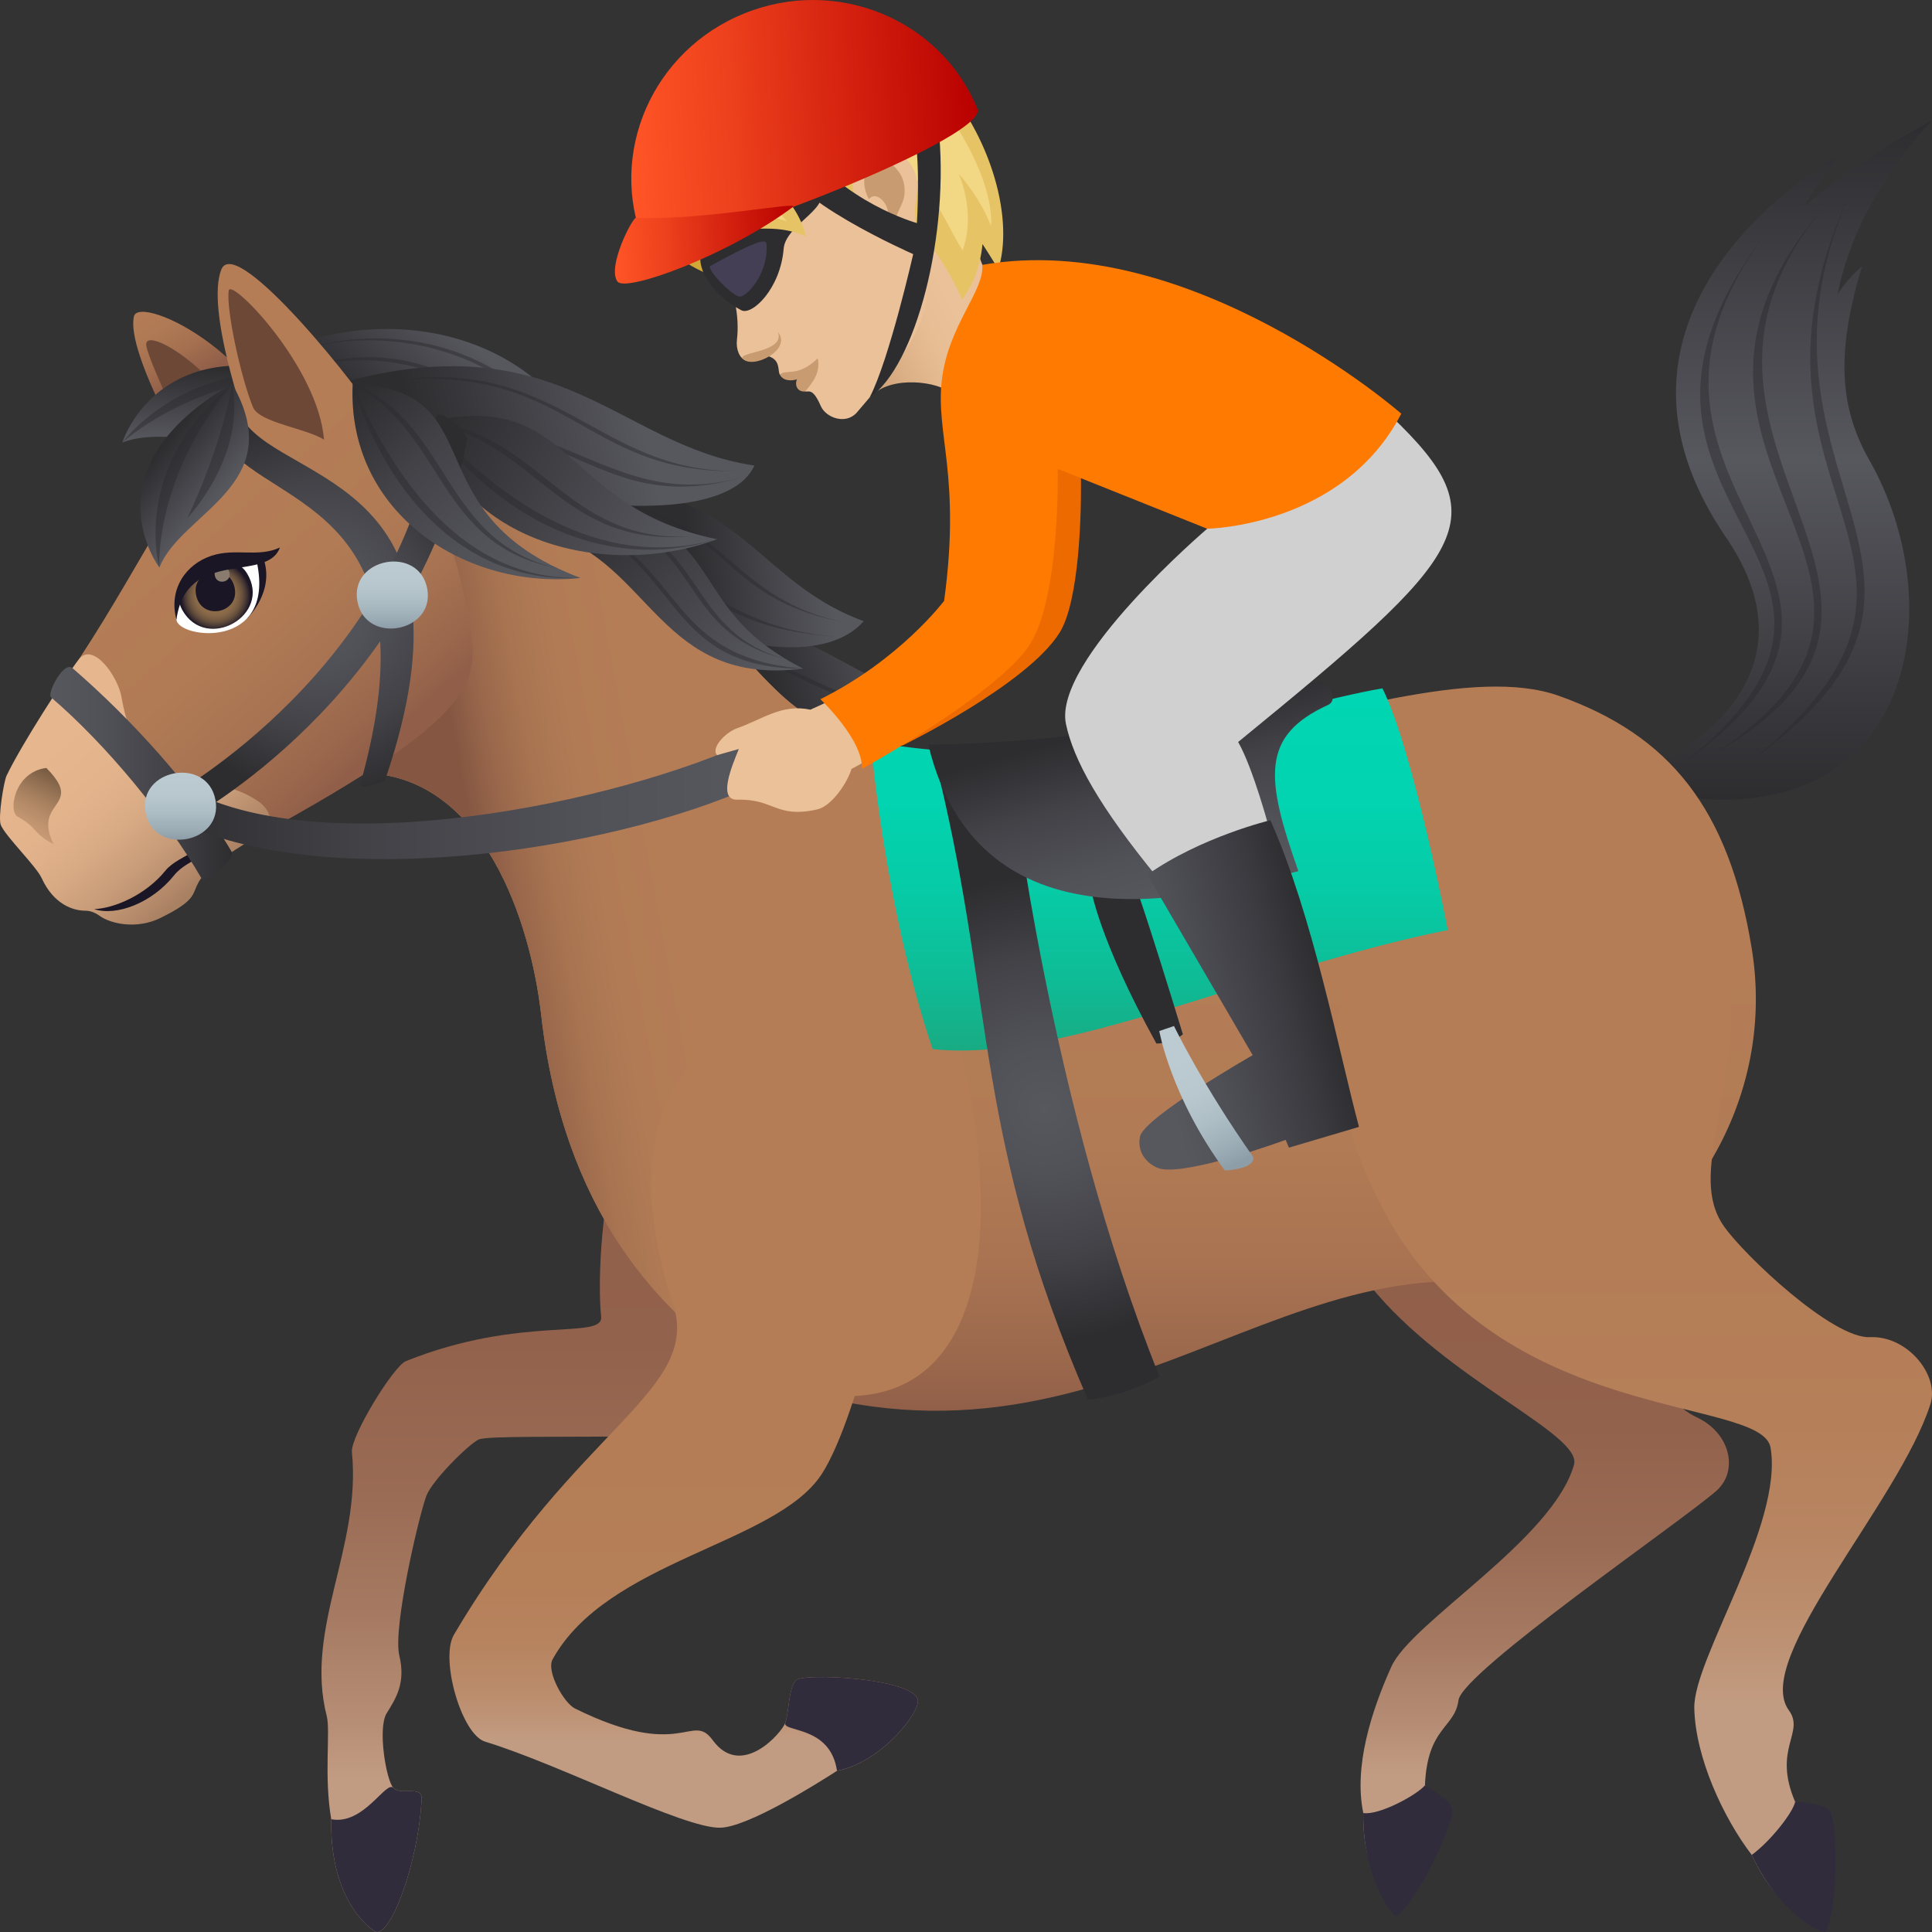 <svg xmlns="http://www.w3.org/2000/svg" xml:space="preserve" style="enable-background:new 0 0 64 64" viewBox="0 0 64 64"><rect x="0" y="0" width="64" height="64" fill="#333333" stroke="none"/><linearGradient id="a" x1="59.388" x2="59.388" y1="26.488" y2="4" gradientUnits="userSpaceOnUse"><stop offset="0" style="stop-color:#2d2d30"/><stop offset=".5" style="stop-color:#57575e"/><stop offset="1" style="stop-color:#2d2d30"/></linearGradient><path d="M61.677 8.834s-.417.31-.8.907C61.512 6.44 64 4 64 4s-2.15 1.057-4.253 2.853A13.25 13.25 0 0 1 61 5.098s-9.127 4.93-3.824 12.703c3.443 5.046-2.398 7.57-2.398 7.57l1.106 1.042c7.496.888 8.778-6.35 6.041-11.17-1.042-1.836-1.065-3.679-.247-6.409z" style="fill:url(#a)"/><path d="M55.778 25.278c8.37-6.74-4.167-8.463 2.685-17.5-6.278 8.5 6.037 11.296-2.685 17.5z" style="opacity:.5;fill:#2d2d30"/><path d="M57.998 25.213c8.342-6.776-1.455-8.793 3.39-19.046-4.394 9.61 5.306 12.806-3.39 19.046z" style="opacity:.5;fill:#2d2d30"/><path d="M56.704 25.019c9.027-5.831-3.674-9.936 3.907-18.37-6.964 7.947 5.414 13.11-3.907 18.37z" style="opacity:.5;fill:#2d2d30"/><linearGradient id="b" x1="25.578" x2="29.93" y1="22.74" y2="21.277" gradientUnits="userSpaceOnUse"><stop offset="0" style="stop-color:#2d2d30"/><stop offset="1" style="stop-color:#57575e"/></linearGradient><path d="M19.77 21.4c1.864 3.242 10.158 4.906 11.835 1.916-4.247-.595-5.066-4.225-11.836-1.915z" style="fill:url(#b)"/><path d="M21.13 21.365c5.752-.068 5.127 2.262 9.96 2.125-4.404.078-4.507-2.47-9.96-2.125zm-.423 1.672c5.75-.2 5.353 1.66 10.139.97-4.367.582-4.695-1.439-10.14-.97z" style="opacity:.5;fill:#2d2d30"/><linearGradient id="c" x1="22.832" x2="27.499" y1="18.747" y2="18.339" gradientUnits="userSpaceOnUse"><stop offset="0" style="stop-color:#2d2d30"/><stop offset="1" style="stop-color:#57575e"/></linearGradient><path d="M17.444 16.215c1.142 3.56 8.998 6.84 11.168 4.362-4.026-1.475-4.064-5.196-11.168-4.362z" style="fill:url(#c)"/><path d="M18.781 16.466c5.735.459 4.537 3.29 9.292 4.172-4.323-.85-3.83-4.015-9.292-4.172zm-.764 1.546c5.715.661 4.884 2.749 9.708 3.08-4.391-.35-4.255-2.73-9.708-3.08z" style="opacity:.5;fill:#2d2d30"/><linearGradient id="d" x1="13.366" x2="16.403" y1="15.179" y2="12.086" gradientUnits="userSpaceOnUse"><stop offset="0" style="stop-color:#2d2d30"/><stop offset="1" style="stop-color:#57575e"/></linearGradient><path d="M7.993 12.249c2.892 3.895 8.683 6.917 12.09 4.491-.947-5.536-7.236-7.375-12.09-4.491z" style="fill:url(#d)"/><path d="M10.142 11.546s4.8-1.579 8.701 2.87c-3.694-4.653-8.701-2.87-8.701-2.87z" style="opacity:.5;fill:#2d2d30"/><path d="M9.074 12.63s4.286-2.516 8.705 2.03c-4.256-4.81-8.705-2.03-8.705-2.03z" style="opacity:.5;fill:#2d2d30"/><linearGradient id="e" x1="13.961" x2="21.182" y1="15.422" y2="13.662" gradientUnits="userSpaceOnUse"><stop offset="0" style="stop-color:#2d2d30"/><stop offset="1" style="stop-color:#57575e"/></linearGradient><path d="M11.178 12.714c1.81 3.586 12.577 5.496 13.812 2.708-4.558-.675-6.414-4.79-13.812-2.708z" style="fill:url(#e)"/><path d="M12.691 12.658c6.133-.767 6.55 3.054 11.745 2.946-4.733.048-5.964-3.972-11.745-2.946z" style="opacity:.5;fill:#2d2d30"/><path d="M12.691 14.345c6.067-1.185 6.883 2.893 11.88 1.47-4.566 1.248-6.183-2.889-11.88-1.47z" style="opacity:.5;fill:#2d2d30"/><linearGradient id="f" x1="18.929" x2="18.929" y1="64" y2="37.267" gradientUnits="userSpaceOnUse"><stop offset=".188" style="stop-color:#c29c82"/><stop offset=".254" style="stop-color:#b78f76"/><stop offset=".394" style="stop-color:#a67a62"/><stop offset=".548" style="stop-color:#9a6b54"/><stop offset=".729" style="stop-color:#93624c"/><stop offset="1" style="stop-color:#915f49"/></linearGradient><path d="M12.41 63.974c.481.308 1.443-2.194 1.558-4.384.026-.463-.7-.1-.938-.363-.24-.262-.524-1.973-.224-2.468.304-.493.643-1.002.422-1.916-.222-.914.645-4.61.893-5.285.185-.503 1.364-1.68 1.725-1.868.508-.27 9.9.244 11.195-.816s-5.273-12.045-6.448-9.111c-.657 1.635-.809 4.625-.68 5.853.083.783-2.644-.064-6.469 1.474-.407.165-1.837 2.488-1.786 3.013.314 3.166-1.58 5.84-.834 8.745.127.504-.099 1.985.149 3.416-.047 2.447 1.058 3.469 1.437 3.71z" style="fill:url(#f)"/><path d="M12.41 63.974c.481.308 1.443-2.194 1.558-4.384.026-.463-.7-.1-.938-.363-.24-.262-.98 1.244-2.057 1.037-.047 2.447 1.058 3.469 1.437 3.71z" style="fill:#302c3b"/><linearGradient id="g" x1="51.172" x2="51.172" y1="62.789" y2="41.579" gradientUnits="userSpaceOnUse"><stop offset=".188" style="stop-color:#c29c82"/><stop offset=".254" style="stop-color:#b78f76"/><stop offset=".394" style="stop-color:#a67a62"/><stop offset=".548" style="stop-color:#9a6b54"/><stop offset=".729" style="stop-color:#93624c"/><stop offset="1" style="stop-color:#915f49"/></linearGradient><path d="M56.186 46.94c-1.134-.516-2.906-3.207-3.1-4.376-.36-2.17-6.848-.096-7.697.026 2.514 3.125 7.041 4.913 6.752 5.932-.706 2.487-5.382 5.203-6.05 6.688-.667 1.482-1.249 3.312-.93 4.85-.029 2.163.914 2.807 1.035 2.722.676-.472 1.652-2.48 1.564-2.95-.054-.302-.557-.689-.557-.689.08-1.941.99-1.89 1.111-2.82.123-.938 7.389-5.92 8.546-6.94.745-.664.459-1.928-.674-2.442z" style="fill:url(#g)"/><path d="M45.16 60.06c-.028 2.163.997 3.486 1.117 3.401.676-.471 1.915-3.073 1.828-3.542-.056-.303-.902-.776-.902-.776-.278.323-1.515.996-2.042.917z" style="fill:#302c3b"/><linearGradient id="h" x1="33.566" x2="33.566" y1="46.733" y2="28.507" gradientUnits="userSpaceOnUse"><stop offset="0" style="stop-color:#915f49"/><stop offset=".078" style="stop-color:#9a674c"/><stop offset=".264" style="stop-color:#a97352"/><stop offset=".484" style="stop-color:#b17b55"/><stop offset=".824" style="stop-color:#b47d56"/></linearGradient><path d="M58.029 31.423c-.756-4.64-2.723-7.072-6.4-8.376-5.522-1.956-19.059 6.453-25.98-.245-3.798-3.676-4.188-8.059-13.944-9.251-4.49-.55-2.813 11.94.411 12.057 3.922.14 5.467 4.96 5.813 8.02.716 6.348 3.812 9.971 7.317 12.058 11.667 4.194 17.605-5.777 26.625-2.614 4.941-2.889 6.846-7.425 6.158-11.649z" style="fill:url(#h)"/><linearGradient id="i" x1="15.089" x2="22.246" y1="30.782" y2="29.453" gradientUnits="userSpaceOnUse"><stop offset=".154" style="stop-color:#855742"/><stop offset=".308" style="stop-color:#99674b"/><stop offset=".484" style="stop-color:#a87451"/><stop offset=".691" style="stop-color:#b17b55"/><stop offset="1" style="stop-color:#b47d56"/></linearGradient><path d="M25.65 22.802c-3.799-3.676-4.19-8.059-13.945-9.251-4.49-.55-2.813 11.94.41 12.057 3.923.14 5.468 4.96 5.813 8.02.717 6.348 3.813 9.971 7.318 12.058 11.667 4.194 7.324-16.186.403-22.884z" style="fill:url(#i)"/><linearGradient id="j" x1="22.648" x2="22.648" y1="60.546" y2="34.233" gradientUnits="userSpaceOnUse"><stop offset=".109" style="stop-color:#c29c82"/><stop offset=".115" style="stop-color:#c19a7f"/><stop offset=".167" style="stop-color:#bb8d6d"/><stop offset=".227" style="stop-color:#b78460"/><stop offset=".306" style="stop-color:#b57f58"/><stop offset=".467" style="stop-color:#b47d56"/></linearGradient><path d="M22.287 43.16c.972 2.924-3.174 4.073-7.251 10.994-.466.792.25 3.302 1.033 3.54 2.487.757 6.575 2.88 7.791 2.851.905-.016 3.186-1.445 3.866-1.884 1.473-.277 2.782-1.965 2.675-2.363-.191-.712-3.808-.886-4.031-.638-.26.282-.223 1.027-.356 1.41-.109.32-1.452 1.88-2.405.575-.701-.959-.994.715-4.561-1.048-.367-.18-.96-1.231-.742-1.63 1.815-3.282 7.375-3.806 8.903-6.119.664-1.003 1.344-3.26 1.627-4.47 3.187-13.67-10.453-12.976-6.55-1.218z" style="fill:url(#j)"/><path d="M27.726 58.66c1.473-.276 2.782-1.964 2.675-2.362-.191-.712-3.808-.886-4.031-.638-.26.282-.223 1.027-.356 1.41-.109.32 1.492.073 1.712 1.59z" style="fill:#302c3b"/><linearGradient id="k" x1="54.148" x2="54.148" y1="63.449" y2="26.772" gradientUnits="userSpaceOnUse"><stop offset=".188" style="stop-color:#c29c82"/><stop offset=".255" style="stop-color:#bc9071"/><stop offset=".343" style="stop-color:#b88562"/><stop offset=".446" style="stop-color:#b57f59"/><stop offset=".6" style="stop-color:#b47d56"/></linearGradient><path d="M45.91 40.229c3.811 7.005 12.452 6.012 12.742 7.726.431 2.554-2.564 6.993-2.526 8.63.035 1.635.96 3.63 1.903 4.862.9 1.953 2.021 2.097 2.093 1.966.403-.733.42-2.979.14-3.36-.179-.247-.796-.364-.796-.364-.758-1.776.338-2.287-.209-3.035-1.228-1.685 3.65-6.877 4.69-10.14.307-.965-.767-2.276-2.003-2.219-1.238.057-4.16-2.709-4.833-3.668-1.252-1.781.586-4.272.162-8.697-.969-10.085-18.243-4.35-11.362 8.299z" style="fill:url(#k)"/><path d="M58.029 61.447c.9 1.953 2.385 2.669 2.457 2.538.403-.732.401-3.632.122-4.014-.179-.246-1.142-.282-1.142-.282-.068.342-.794 1.284-1.437 1.758z" style="fill:#302c3b"/><linearGradient id="l" x1="8.181" x2="12.774" y1="-70.38" y2="-63.614" gradientTransform="rotate(-10.241 499.861 -88.75)" gradientUnits="userSpaceOnUse"><stop offset="0" style="stop-color:#2d2d30"/><stop offset="1" style="stop-color:#57575e"/></linearGradient><path d="M26.604 22.15c-3.716-1.899-2.478-4.02-6.112-5.394-.693.057-2.848.757-2.314.91 3.391.98 3.69 5.082 8.426 4.484z" style="fill:url(#l)"/><path d="M26.037 21.837c-3.269-.783-2.81-3.337-5.409-4.545 2.694.92 2.296 3.707 5.409 4.544z" style="opacity:.5;fill:#2d2d30"/><path d="M26.604 22.15c-4.397.003-4.041-3.187-7.23-4.766 3.273 1.328 2.729 4.403 7.23 4.766z" style="opacity:.5;fill:#2d2d30"/><linearGradient id="m" x1="25.659" x2="30.754" y1="-170.935" y2="-163.429" gradientTransform="rotate(-25.551 428.162 -53.52)" gradientUnits="userSpaceOnUse"><stop offset="0" style="stop-color:#2d2d30"/><stop offset="1" style="stop-color:#57575e"/></linearGradient><path d="M23.755 17.864c-5.285-1.1-4.678-4.995-9.581-3.893 1.058 3.984 5.864 5.254 9.581 3.893z" style="fill:url(#m)"/><path d="M22.878 17.768c-4.333.36-5.06-3.115-8.704-3.797 3.67.291 4.541 4.026 8.704 3.797z" style="opacity:.5;fill:#2d2d30"/><path d="M23.755 17.864c-4.131 1.271-7.652-1.176-9.581-3.893 2.269 2.446 5.579 5.003 9.581 3.893z" style="opacity:.5;fill:#2d2d30"/><linearGradient id="n" x1="-10.402" x2="-11.462" y1="12.999" y2="10.18" gradientTransform="rotate(-8.27 -5.926 -104.337)" gradientUnits="userSpaceOnUse"><stop offset="0" style="stop-color:#915f49"/><stop offset=".007" style="stop-color:#925f49"/><stop offset=".328" style="stop-color:#a57050"/><stop offset=".656" style="stop-color:#b07a55"/><stop offset="1" style="stop-color:#b47d56"/></linearGradient><path d="M4.438 10.477c.175-.736 4.738 1.296 5.605 5.673.06.281-2.102.31-3.55-.495 0 0-2.345-3.957-2.055-5.178z" style="fill:url(#n)"/><path d="M4.845 11.434c-.09-.781 3.337 1.33 3.886 4.371.037.195-1.214.174-2.207-.54 0 0-1.614-3.266-1.68-3.83z" style="fill:#6e4837"/><linearGradient id="o" x1="89.487" x2="90.878" y1="-25.43" y2="-23.496" gradientTransform="rotate(36.182 -9.366 -132.923)" gradientUnits="userSpaceOnUse"><stop offset="0" style="stop-color:#2d2d30"/><stop offset="1" style="stop-color:#57575e"/></linearGradient><path d="M9.854 12.38c-1.449 3.254-4.054 1.588-5.802 2.28 0 0 1.087-3.542 5.802-2.28z" style="fill:url(#o)"/><path d="M4.052 14.66s1.923-2.636 5.802-2.28c-3.757.356-5.802 2.28-5.802 2.28zm1.711-.446s2.192-.677 4.091-1.834c-1.534 1.782-4.09 1.834-4.09 1.834z" style="opacity:.5;fill:#2d2d30"/><linearGradient id="p" x1="-22.406" x2="-17.683" y1="-38.117" y2="-29.474" gradientTransform="rotate(-13.226 231.457 -132.182)" gradientUnits="userSpaceOnUse"><stop offset="0" style="stop-color:#b47d56"/><stop offset=".396" style="stop-color:#b17b55"/><stop offset=".674" style="stop-color:#a87352"/><stop offset=".914" style="stop-color:#99664c"/><stop offset="1" style="stop-color:#915f49"/></linearGradient><path d="M12.573 14.003c-.468-.921-4.76-6.312-5.243-5.072-.512 1.313.787 4.99.787 4.99-2.008 1.445-3.177 4.375-5.502 7.916-.719 1.095 1.222 8.438 5.974 5.833 7.354-4.032 7.317-5.084 6.943-7.171-.87-4.865-2.96-6.496-2.96-6.496z" style="fill:url(#p)"/><linearGradient id="q" x1="-18.238" x2="-21.562" y1="28.355" y2="22.558" gradientTransform="rotate(-10.673 .275 -102.795)" gradientUnits="userSpaceOnUse"><stop offset="0" style="stop-color:#a88062"/><stop offset=".06" style="stop-color:#b18768"/><stop offset=".259" style="stop-color:#c89c79"/><stop offset=".473" style="stop-color:#d9ab85"/><stop offset=".707" style="stop-color:#e3b38c"/><stop offset="1" style="stop-color:#e6b68e"/></linearGradient><path d="M4.027 23.104c-.123-.72-.954-1.849-1.412-1.267-.444.565-1.923 2.856-2.4 3.864-.088.188-.287 1.39-.188 1.628.157.379 1.17 1.36 1.354 1.762.4.872 1.044 1.075 1.438 1.077.177 0 .337.067.476.167.364.264 1.224.465 2.022.073 2.13-1.048-.028-.849 3.272-2.738.506-.29.438-.803-.038-1.128-.521-.355-1.24-.599-1.764-.479-1.412.323-2.453-1.152-2.76-2.96z" style="fill:url(#q)"/><linearGradient id="r" x1="-23.376" x2="-21.829" y1="25.585" y2="23.601" gradientTransform="rotate(-10.673 .275 -102.795)" gradientUnits="userSpaceOnUse"><stop offset="0" style="stop-color:#c79973;stop-opacity:.8"/><stop offset=".184" style="stop-color:#be926d;stop-opacity:.837"/><stop offset=".484" style="stop-color:#a67f5e;stop-opacity:.897"/><stop offset=".861" style="stop-color:#7e6046;stop-opacity:.972"/><stop offset="1" style="stop-color:#6e533c"/></linearGradient><path d="M1.777 27.968c-.707-.373-.509-.533-1.198-.92-.31-.174-.106-1.475.956-1.609.876.887.35 1.06.138 1.53-.102.226-.131.522.104 1z" style="fill:url(#r)"/><path d="M7.439 26.973c-.225 1.506-1.158 1.38-1.676 2.028-.722.903-1.899 1.36-2.644 1.115.691-.029 1.723-.485 2.36-1.274.453-.56 1.588-.65 1.96-1.869z" style="fill:#1a1626"/><path d="M7.577 9.625c.073-.44 2.971 2.542 3.156 4.94-.573-.372-2.14-.564-2.351-1.073-.396-.951-.902-3.27-.804-3.867z" style="fill:#6e4837"/><path d="m7.513 18.817.67 1.67s.968-.91.52-2.053c0 0-.688.098-1.19.383z" style="fill:#1a1626"/><path d="M8.512 18.637c.61 2.92-2.613 2.515-2.667 1.89-.176-2.028 2.59-2.259 2.667-1.89z" style="fill:#fff"/><radialGradient id="s" cx="-48.901" cy="-59.759" r="1.143" gradientTransform="matrix(.879 -.507 .508 .864 80.483 46.575)" gradientUnits="userSpaceOnUse"><stop offset=".495" style="stop-color:#8c6c49"/><stop offset=".581" style="stop-color:#876848"/><stop offset=".679" style="stop-color:#7a5e43"/><stop offset=".782" style="stop-color:#634d3c"/><stop offset=".889" style="stop-color:#433533"/><stop offset=".999" style="stop-color:#1b1626"/><stop offset="1" style="stop-color:#1a1626"/></radialGradient><path d="M8.18 18.989c.85 1.388-1.35 2.634-2.144 1.214-.606-1.083 1.517-2.238 2.144-1.214z" style="fill:url(#s)"/><path d="M7.768 19.446c.203.85-1.064 1.143-1.267.293-.203-.847 1.065-1.14 1.267-.293z" style="fill:#1a1626"/><path d="M7.6 18.966c.078.322-.405.433-.482.111-.077-.32.406-.432.483-.111z" style="fill:#897c6e"/><path d="M9.272 18.137c-.725.34-1.47.011-2.264.272-.86.282-1.433 1.119-1.163 2.118.327-2.405 3.003-1.203 3.427-2.39z" style="fill:#1a1626"/><linearGradient id="t" x1="1.667" x2="7.692" y1="25.608" y2="25.608" gradientUnits="userSpaceOnUse"><stop offset="0" style="stop-color:#57575e"/><stop offset=".276" style="stop-color:#515158"/><stop offset=".65" style="stop-color:#424247"/><stop offset="1" style="stop-color:#2d2d30"/></linearGradient><path d="M1.689 23.098c1.832 1.57 3.788 3.946 4.98 5.988.127.216 1.14-.64 1.011-.86-1.24-2.124-3.38-4.456-5.28-6.094-.288-.253-.851.842-.71.965z" style="fill:url(#t)"/><linearGradient id="u" x1="5.069" x2="24.959" y1="26.58" y2="26.58" gradientUnits="userSpaceOnUse"><stop offset="0" style="stop-color:#2d2d30"/><stop offset=".35" style="stop-color:#424247"/><stop offset=".724" style="stop-color:#515158"/><stop offset="1" style="stop-color:#57575e"/></linearGradient><path d="M24.522 24.7c-4.977 2.16-14.448 3.868-18.609 1.265-.735-.46-1.224.61-.458 1.03 5.024 2.744 14.829 1.176 19.504-.96l-.437-1.335z" style="fill:url(#u)"/><radialGradient id="v" cx="10.581" cy="19.993" r="6.452" gradientUnits="userSpaceOnUse"><stop offset="0" style="stop-color:#57575e"/><stop offset=".276" style="stop-color:#515158"/><stop offset=".65" style="stop-color:#424247"/><stop offset="1" style="stop-color:#2d2d30"/></radialGradient><path d="M7.486 14.765c1.612 2.062 7.004 2.157 4.446 11.225-.05.176.786-.038.842-.2 3.314-9.784-3.205-9.76-4.678-11.814-.279-.261-.748.662-.61.79z" style="fill:url(#v)"/><radialGradient id="w" cx="10.548" cy="20.422" r="5.878" gradientUnits="userSpaceOnUse"><stop offset="0" style="stop-color:#57575e"/><stop offset=".276" style="stop-color:#515158"/><stop offset=".65" style="stop-color:#424247"/><stop offset="1" style="stop-color:#2d2d30"/></radialGradient><path d="M6.27 27.119s7.517-4.048 9.202-12.551c.031-.306-.979-1.075-1.01-.774-.996 8.29-8.838 12.593-8.838 12.593l.646.732z" style="fill:url(#w)"/><linearGradient id="x" x1="5.98" x2="5.98" y1="27.817" y2="25.596" gradientUnits="userSpaceOnUse"><stop offset="0" style="stop-color:#8d9ea8"/><stop offset=".162" style="stop-color:#9dadb6"/><stop offset=".413" style="stop-color:#aebec5"/><stop offset=".683" style="stop-color:#b9c8ce"/><stop offset="1" style="stop-color:#bccbd1"/></linearGradient><path d="M7.136 26.495c.272 1.447-2.04 1.873-2.312.426-.272-1.452 2.04-1.878 2.312-.426z" style="fill:url(#x)"/><linearGradient id="y" x1="12.996" x2="12.996" y1="20.821" y2="18.601" gradientUnits="userSpaceOnUse"><stop offset="0" style="stop-color:#8d9ea8"/><stop offset=".162" style="stop-color:#9dadb6"/><stop offset=".413" style="stop-color:#aebec5"/><stop offset=".683" style="stop-color:#b9c8ce"/><stop offset="1" style="stop-color:#bccbd1"/></linearGradient><path d="M14.152 19.5c.271 1.447-2.04 1.873-2.312.426-.272-1.452 2.04-1.878 2.312-.426z" style="fill:url(#y)"/><linearGradient id="z" x1="1.867" x2="6.774" y1="-70.94" y2="-63.712" gradientTransform="rotate(-9.543 510.343 -87.35)" gradientUnits="userSpaceOnUse"><stop offset="0" style="stop-color:#2d2d30"/><stop offset=".35" style="stop-color:#424247"/><stop offset=".724" style="stop-color:#515158"/><stop offset="1" style="stop-color:#57575e"/></linearGradient><path d="M19.23 19.145c-5.678-2.145-2.789-6.263-7.548-6.423-.197 4.301 3.787 6.833 7.548 6.423z" style="fill:url(#z)"/><path d="M18.463 18.82c-4.028-.762-3.68-4.462-6.781-6.098 3.24 1.248 2.945 5.248 6.781 6.098z" style="opacity:.5;fill:#2d2d30"/><path d="M19.23 19.145c-4.11.211-6.589-3.177-7.548-6.423 1.345 3.061 3.601 6.505 7.548 6.423z" style="opacity:.5;fill:#2d2d30"/><linearGradient id="A" x1="-22.252" x2="-20.801" y1="-40.832" y2="-38.815" gradientTransform="rotate(-13.226 231.457 -132.182)" gradientUnits="userSpaceOnUse"><stop offset="0" style="stop-color:#2d2d30"/><stop offset="1" style="stop-color:#57575e"/></linearGradient><path d="M7.69 12.714C9.613 16.071 6 16.964 5.28 18.8c0 0-2.478-3.271 2.41-6.085z" style="fill:url(#A)"/><path d="M5.28 18.8s-.97-3.304 2.41-6.086C5.075 15.888 5.28 18.8 5.28 18.8z" style="opacity:.5;fill:#2d2d30"/><path d="M6.204 17.16s1.083-2.173 1.486-4.446c.472 2.416-1.486 4.446-1.486 4.446z" style="opacity:.5;fill:#2d2d30"/><linearGradient id="B" x1="163.175" x2="157.686" y1="-182.222" y2="-181.255" gradientTransform="rotate(-16.171 771.64 371.49)" gradientUnits="userSpaceOnUse"><stop offset=".307" style="stop-color:#ebc199"/><stop offset=".519" style="stop-color:#e7bd94"/><stop offset=".756" style="stop-color:#dcb087"/><stop offset="1" style="stop-color:#c99b71"/></linearGradient><path d="M28.808 13.166c.735-.802 2.358-.466 2.59-.192.762.906 3.074-2.066 1.989-2.981-.946-.793-1.15-2.294-1.15-2.294-.734.01-5.178-2.647-3.429 5.467z" style="fill:url(#B)"/><path d="M24.295 9.347c-1.307-1.45-.04-3.552-2.08-4.079-1.342 2.242.014 3.57 2.08 4.08z" style="fill:#d1a936"/><path d="M22.589 6.808c.18.657.435 2.044 1.332 2.475.401.193.581 1.207.492 1.964-.04.329.087.627.299.698.324.108.516-.223.76-.14.4.136.279.489.365.611 0 0 .796-.391.835.552.123.02.255-.122.516.48.172.396.838.633 1.2.212 2.292-2.661 2.88-3.786 1.79-5.886-1.746-3.369-3.313-7.15-7.59-.966z" style="fill:#ebc199"/><path d="M25.837 12.416c.192.378 1.038.16 1.251-.548-.655.654-1.108.343-1.25.548z" style="fill:#c99b71"/><path d="M26.396 12.568c-.083.244.055.42.276.4.267-.31.515-.646.416-1.1-.23.465-.692.7-.692.7zm-1.786-.68c.346.357 1.637-.315 1.162-.885.243.681-1.387.653-1.162.885z" style="fill:#c99b71"/><path d="M27.02 6.183c.746.617-.994 1.217-1.06 2.053-.106 1.327-1.047 2.227-1.402 2.042-.872-.455-1.531-1.322-1.322-1.977.614-.77 3.783-2.118 3.783-2.118z" style="fill:#2d2d30"/><path d="M25.39 8.07c.081.901-.555 1.669-.85 1.753-.224.064-1.167-.925-1.005-1.015 1.357-.746 1.838-.932 1.855-.737z" style="fill:#443f54"/><path d="M29.87 1.581C28.074.482 26.314.46 23.96 1.936c-1.908 1.196-2.834 3.288-2.392 4.76.615 2.054 3.346.255 5.124 1.143 0 0-.17-1.217-1.666-2.128 2.172 1.023 3.356.905 4.183.685a9.775 9.775 0 0 1 2.66 3.521c.393-.505.611-1.148.677-1.833.163.25.336.523.524.834.667-2.14-.772-5.849-3.202-7.337z" style="fill:#e6c465"/><path d="M29.508 1.83C27.749.673 26.315.46 23.96 1.937c-1.908 1.196-2.677 3.071-2.152 4.277.486 1.116 1.287.317 4.253 1.108 0 0-1.027-1.318-3.302-2.314 2.759-.212 4.138 1.771 5.879.86 1.837-.961 2.468 1.187 3.247 2.427.464-1.237-.123-2.533-.123-2.533s.67.718 1.067 1.72c.118-1.604-1.574-4.498-3.322-5.65z" style="fill:#f2d785"/><path d="M22.614 3.57c2.246-.705 5.969-.429 8.397 1.776-1.972-3.36-6.613-3.538-8.397-1.777z" style="fill:#fae29b"/><path d="M23.833 2.29c2.264-.99 5.274-.514 7.26 1.781C29.42.854 25.917.558 23.832 2.29zm.797 4.165s-1.861-.572-2.743-1.849c-.383 2.527 2.743 1.849 2.743 1.849zM22.307 4.37c1.94-.354 5.316 2.167 6.752.619-2.03.735-4.732-2.227-6.752-.618z" style="fill:#fae29b"/><path d="M28.451 5.262c-.707.795.411 2.826 1.333 2.755.13-.01.624-.304.527-.934-.053-.35.236-.963-.064-1.5-.384-.691-1.093-1.11-1.796-.32z" style="fill:#ebc199"/><path d="M28.75 5.57c-.159.23-.179.618.032 1.028.286-.35.806.322.592.683.082.064.168.126.264.186.017-.53.426-.718.309-1.37-.106-.59-.802-1.096-1.197-.527z" style="fill:#c99b71"/><linearGradient id="C" x1="38.403" x2="38.403" y1="34.8" y2="22.802" gradientUnits="userSpaceOnUse"><stop offset="0" style="stop-color:#18ab83"/><stop offset=".172" style="stop-color:#0fba94"/><stop offset=".418" style="stop-color:#07caa5"/><stop offset=".682" style="stop-color:#02d3b0"/><stop offset="1" style="stop-color:#00d6b3"/></linearGradient><path d="M28.847 24.563s.45 5.493 2.049 10.19c4.349.47 10.732-2.676 17.063-3.944 0 0-1.125-5.912-2.164-8.007-3.5.601-10.036 3.033-16.948 1.761z" style="fill:url(#C)"/><radialGradient id="D" cx="34.601" cy="36.695" r="7.714" gradientUnits="userSpaceOnUse"><stop offset="0" style="stop-color:#57575e"/><stop offset=".276" style="stop-color:#515158"/><stop offset=".65" style="stop-color:#424247"/><stop offset="1" style="stop-color:#2d2d30"/></radialGradient><path d="M33.535 25.865s1.233 10.698 4.875 19.737c0 0-1.043.627-2.371.765-3.736-8.598-3.098-12.996-4.912-20.566l2.408.064z" style="fill:url(#D)"/><path d="M36.131 29.4s.237 1.66 2.176 5.168c0 0 .455.02.878-.303-1.17-3.833-1.614-5.062-1.614-5.062l-1.44.197z" style="fill:#2d2d30"/><linearGradient id="E" x1="37.451" x2="39.118" y1="23.889" y2="29.814" gradientUnits="userSpaceOnUse"><stop offset="0" style="stop-color:#2d2d30"/><stop offset=".35" style="stop-color:#424247"/><stop offset=".724" style="stop-color:#515158"/><stop offset="1" style="stop-color:#57575e"/></linearGradient><path d="M43.704 22.548c.164-.061.705.613.287.805-2.241 1.024-2.065 2.437-.981 5.504-1.9.438-10.445 3.377-12.26-4.192.001 0 7.223.028 12.954-2.117z" style="fill:url(#E)"/><path d="M31.082 4.15s-.89-.04-.827.166c.255.86.119 3.074.119 3.074s-2.492-.688-3.925-2.783c-.12-.179-.607.41-.59.626.104 1.312 4.392 3.185 4.392 3.185s-.794 3.505-1.443 4.748c1.52-1.02 2.677-5.416 2.274-9.016z" style="fill:#2d2d30"/><linearGradient id="F" x1="39.919" x2="51.503" y1="-37.257" y2="-37.257" gradientTransform="rotate(-2.922 843.922 357.692)" gradientUnits="userSpaceOnUse"><stop offset="0" style="stop-color:#ff5526"/><stop offset=".306" style="stop-color:#ec3f1c"/><stop offset=".941" style="stop-color:#bd0603"/><stop offset="1" style="stop-color:#b80000"/></linearGradient><path d="M24.66.443c-3.052 1.23-4.538 4.644-3.325 7.624.334.82 11.455-3.449 11.043-4.459C31.164.632 27.709-.787 24.66.443z" style="fill:url(#F)"/><linearGradient id="G" x1="39.225" x2="45.239" y1="-33.284" y2="-33.284" gradientTransform="rotate(-2.922 843.922 357.692)" gradientUnits="userSpaceOnUse"><stop offset="0" style="stop-color:#ff5526"/><stop offset=".306" style="stop-color:#ec3f1c"/><stop offset=".941" style="stop-color:#bd0603"/><stop offset="1" style="stop-color:#b80000"/></linearGradient><path d="M21.064 7.218c-.115-.004-.961 1.625-.61 2.108.271.373 3.687-.877 5.808-2.467.288-.216-2.942.446-5.198.359z" style="fill:url(#G)"/><path d="m27.7 23.119-.855.39c-.947-.203-1.596.324-2.421.612-.422.15-.884.677-.667.894l.717-.204c-.22.548-.717 1.7-.049 1.68 1.222-.036 1.271.626 2.64.324.499-.11 1.024-.924 1.141-1.342l.822-.448-1.327-1.906z" style="fill:#ebc199"/><path d="M31.9 13.483c.224 1.23.563 2.742.358 5.493 0 0-1.227 2.134-3.777 3.61 0 0 1.401 1.156 1.408 2.114 0 0 4.132-2.01 5.212-3.742.649-1.04.736-3.94.703-5.357-.064-.036-2.697-1.393-3.905-2.118z" style="fill:#ed6a00"/><path d="M39.99 17.515s-5.124 4.369-4.678 6.473c.248 1.169 1.076 2.707 3.074 5.137l3.675-1.62s-.546-2.055-1.046-2.925c7.658-6.26 8.663-7.362 5.065-10.799l-6.09 3.734z" style="fill:#d0d0d0"/><path d="M31.275 19.904s-1.463 1.949-4.098 3.258c0 0 1.426 1.352 1.374 2.309 0 0 4.32-2.373 5.505-4.034 1.074-1.504.984-5.904.984-5.904l4.95 1.982s4.494-.066 6.429-3.812c0 0-7.002-6.128-13.88-4.929.079.858-1.124 1.993-1.34 3.815-.212 1.796.641 3.181.076 7.315z" style="fill:#ff7a00"/><linearGradient id="H" x1="37.988" x2="44.991" y1="33.828" y2="31.862" gradientUnits="userSpaceOnUse"><stop offset="0" style="stop-color:#57575e"/><stop offset=".247" style="stop-color:#4f4f56"/><stop offset=".638" style="stop-color:#3a3a3f"/><stop offset=".841" style="stop-color:#2d2d30"/></linearGradient><path d="M41.498 34.953s-3.606 2.063-3.733 2.697c-.134.637.4 1.018.714 1.074 1.006.179 4.11-.965 4.11-.965l.109.258 2.32-.687c-.67-2.507-1.539-7.044-2.937-10.159 0 0-2.294.551-4.074 1.805l3.49 5.977z" style="fill:url(#H)"/><linearGradient id="I" x1="40.936" x2="39.177" y1="38.557" y2="35.039" gradientUnits="userSpaceOnUse"><stop offset="0" style="stop-color:#8d9ea8"/><stop offset=".162" style="stop-color:#9dadb6"/><stop offset=".413" style="stop-color:#aebec5"/><stop offset=".683" style="stop-color:#b9c8ce"/><stop offset="1" style="stop-color:#bccbd1"/></linearGradient><path d="M38.89 33.988s.929 1.932 2.62 4.333c0 0 .161.38-.934.454-1.793-2.441-2.173-4.621-2.173-4.621l.487-.166z" style="fill:url(#I)"/></svg>